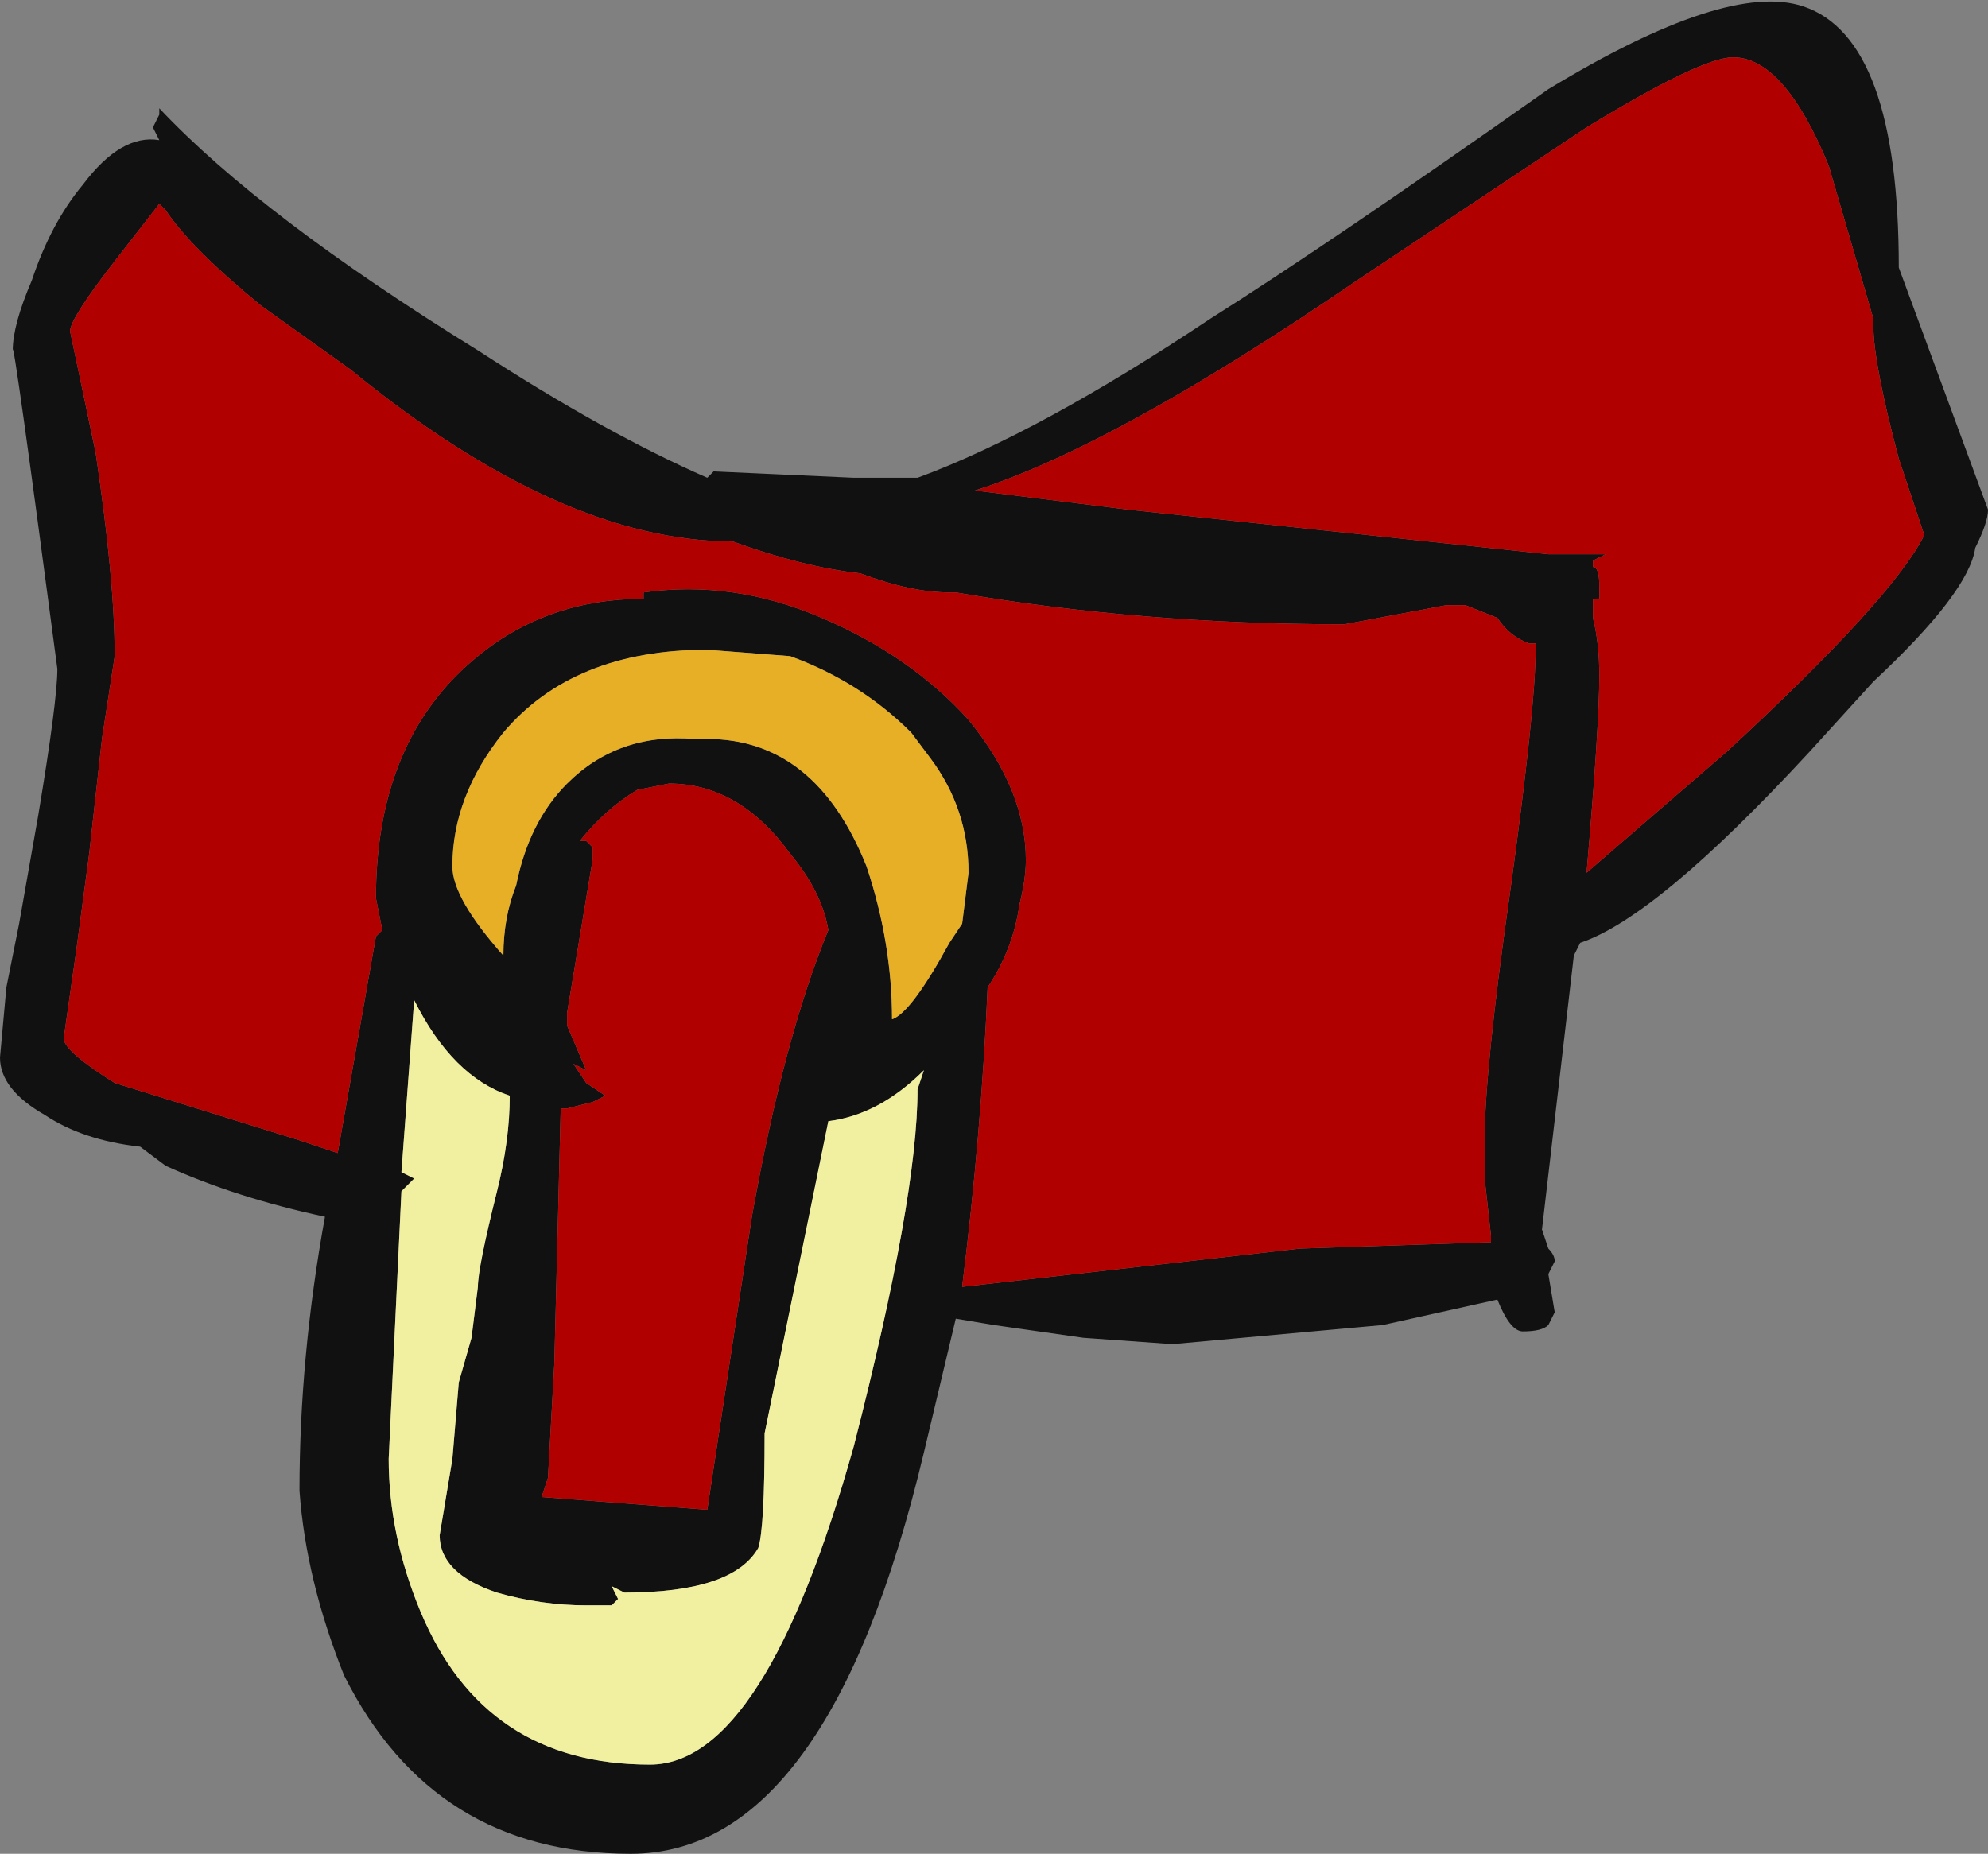 <?xml version="1.0" encoding="UTF-8" standalone="no"?>
<svg xmlns:ffdec="https://www.free-decompiler.com/flash" xmlns:xlink="http://www.w3.org/1999/xlink" ffdec:objectType="shape" height="14.55px" width="15.6px" xmlns="http://www.w3.org/2000/svg">
  <rect width="100%" height="100%" fill="#808080" stroke="none"/>
  <g transform="matrix(1.0, 0.0, 0.0, 1.0, 7.4, 8.1)">
    <path d="M5.1 -3.65 Q5.15 -3.65 5.15 -3.5 L5.15 -3.4 5.1 -3.4 5.1 -3.25 Q5.15 -3.05 5.15 -2.8 5.15 -2.4 5.05 -1.25 L6.15 -2.2 Q7.45 -3.4 7.7 -3.9 L7.5 -4.5 Q7.3 -5.25 7.3 -5.55 L7.3 -5.6 6.95 -6.8 Q6.6 -7.65 6.2 -7.65 5.95 -7.65 5.05 -7.1 L3.25 -5.9 Q1.35 -4.6 0.25 -4.25 L1.45 -4.1 4.75 -3.75 5.2 -3.75 5.1 -3.7 5.1 -3.65 M0.15 -0.85 L0.2 -1.25 Q0.2 -1.75 -0.1 -2.15 L-0.25 -2.35 Q-0.65 -2.75 -1.2 -2.95 L-1.85 -3.0 Q-2.9 -3.0 -3.45 -2.35 -3.85 -1.85 -3.85 -1.3 -3.85 -1.05 -3.45 -0.6 -3.45 -0.9 -3.35 -1.15 -3.25 -1.65 -2.95 -1.95 -2.55 -2.35 -1.95 -2.3 L-1.85 -2.3 Q-1.0 -2.3 -0.6 -1.3 -0.4 -0.7 -0.4 -0.1 -0.25 -0.15 0.05 -0.7 L0.15 -0.85 M0.05 -3.45 Q-0.25 -3.45 -0.65 -3.6 -1.1 -3.65 -1.65 -3.85 -3.0 -3.85 -4.65 -5.2 -5.0 -5.45 -5.35 -5.7 -5.9 -6.15 -6.1 -6.45 L-6.15 -6.5 -6.5 -6.05 Q-6.85 -5.6 -6.85 -5.5 L-6.65 -4.55 Q-6.5 -3.55 -6.5 -2.95 L-6.6 -2.3 -6.7 -1.4 -6.8 -0.65 -6.9 0.05 Q-6.9 0.15 -6.5 0.4 L-5.05 0.85 -4.75 0.95 -4.45 -0.75 -4.4 -0.8 -4.45 -1.05 Q-4.45 -2.3 -3.65 -2.95 -3.1 -3.4 -2.35 -3.4 L-2.35 -3.45 Q-1.65 -3.55 -0.95 -3.25 -0.25 -2.95 0.2 -2.45 0.65 -1.9 0.65 -1.35 0.65 -1.2 0.6 -1.0 0.55 -0.65 0.35 -0.35 0.3 0.8 0.15 2.0 L2.8 1.7 4.3 1.65 4.3 1.6 4.25 1.15 4.25 0.85 Q4.25 0.3 4.45 -1.1 4.65 -2.55 4.65 -3.0 L4.65 -3.05 4.6 -3.05 Q4.45 -3.1 4.35 -3.25 L4.1 -3.35 3.95 -3.35 3.15 -3.2 Q1.55 -3.2 0.1 -3.45 L0.05 -3.45 M4.95 -0.6 L4.7 1.55 4.75 1.7 Q4.8 1.75 4.8 1.8 L4.75 1.9 4.8 2.2 4.75 2.3 Q4.7 2.35 4.55 2.35 4.45 2.35 4.35 2.1 L3.45 2.3 1.8 2.45 1.1 2.4 0.4 2.3 0.1 2.25 -0.15 3.3 Q-0.9 6.45 -2.45 6.45 -4.0 6.45 -4.7 5.05 -5.0 4.3 -5.05 3.6 -5.05 2.55 -4.85 1.45 -5.55 1.3 -6.1 1.05 L-6.3 0.9 Q-6.75 0.85 -7.05 0.65 -7.4 0.45 -7.4 0.2 L-7.35 -0.35 -7.25 -0.85 -7.1 -1.7 Q-6.95 -2.6 -6.95 -2.85 -7.3 -5.5 -7.3 -5.35 -7.3 -5.55 -7.15 -5.9 -7.0 -6.35 -6.75 -6.65 -6.45 -7.05 -6.15 -7.0 L-6.2 -7.1 -6.15 -7.2 -6.15 -7.25 Q-5.35 -6.4 -3.65 -5.35 -2.65 -4.7 -1.85 -4.35 L-1.8 -4.4 -0.7 -4.35 -0.2 -4.35 Q0.75 -4.7 2.1 -5.6 3.05 -6.2 4.75 -7.4 6.15 -8.25 6.75 -8.05 7.5 -7.8 7.5 -6.0 L8.2 -4.1 Q8.2 -4.0 8.1 -3.8 8.05 -3.45 7.3 -2.75 L6.8 -2.2 Q5.6 -0.9 5.0 -0.7 L4.95 -0.6 M-2.95 -0.05 L-2.8 0.3 -2.9 0.25 -2.8 0.4 -2.65 0.5 -2.75 0.55 -2.95 0.6 -3.0 0.6 -3.05 2.6 -3.1 3.5 -3.15 3.65 -1.85 3.75 -1.5 1.45 Q-1.25 0.05 -0.9 -0.8 -0.95 -1.1 -1.2 -1.4 -1.6 -1.95 -2.15 -1.95 L-2.4 -1.9 Q-2.65 -1.75 -2.85 -1.5 L-2.8 -1.5 -2.75 -1.45 -2.75 -1.35 -2.95 -0.15 -2.95 -0.05 M-0.9 0.7 L-1.4 3.15 Q-1.4 3.9 -1.45 4.05 -1.65 4.4 -2.5 4.4 L-2.6 4.35 -2.55 4.45 -2.6 4.5 -2.8 4.5 Q-3.15 4.5 -3.5 4.4 -3.95 4.25 -3.95 3.95 L-3.85 3.35 -3.8 2.75 -3.7 2.4 -3.65 2.0 Q-3.65 1.85 -3.5 1.25 -3.4 0.85 -3.4 0.5 -3.85 0.35 -4.15 -0.25 L-4.25 1.1 -4.15 1.15 -4.25 1.25 -4.35 3.35 Q-4.35 3.95 -4.1 4.55 -3.6 5.75 -2.3 5.75 -1.4 5.75 -0.7 3.25 -0.2 1.3 -0.2 0.45 L-0.15 0.3 Q-0.5 0.65 -0.9 0.7" fill="#111111" fill-rule="evenodd" stroke="none"/>
    <path d="M5.1 -3.65 L5.1 -3.7 5.2 -3.75 4.75 -3.75 1.45 -4.1 0.25 -4.25 Q1.35 -4.6 3.25 -5.9 L5.05 -7.1 Q5.95 -7.65 6.2 -7.65 6.6 -7.65 6.95 -6.8 L7.3 -5.6 7.3 -5.55 Q7.3 -5.25 7.5 -4.5 L7.7 -3.9 Q7.45 -3.4 6.15 -2.2 L5.05 -1.25 Q5.15 -2.4 5.15 -2.8 5.15 -3.05 5.1 -3.25 L5.1 -3.4 5.15 -3.4 5.15 -3.5 Q5.15 -3.65 5.1 -3.65 M0.05 -3.45 L0.1 -3.45 Q1.55 -3.2 3.15 -3.2 L3.95 -3.35 4.1 -3.35 4.35 -3.25 Q4.45 -3.1 4.6 -3.05 L4.65 -3.05 4.65 -3.0 Q4.65 -2.55 4.45 -1.1 4.25 0.3 4.25 0.85 L4.25 1.15 4.3 1.6 4.3 1.65 2.8 1.7 0.15 2.0 Q0.3 0.8 0.35 -0.35 0.55 -0.65 0.6 -1.0 0.65 -1.2 0.65 -1.35 0.65 -1.9 0.2 -2.45 -0.25 -2.95 -0.95 -3.25 -1.65 -3.55 -2.35 -3.45 L-2.35 -3.4 Q-3.1 -3.4 -3.65 -2.95 -4.45 -2.3 -4.45 -1.05 L-4.4 -0.8 -4.45 -0.75 -4.75 0.95 -5.05 0.85 -6.5 0.4 Q-6.9 0.15 -6.9 0.05 L-6.8 -0.65 -6.7 -1.4 -6.6 -2.3 -6.5 -2.95 Q-6.5 -3.55 -6.65 -4.55 L-6.85 -5.5 Q-6.85 -5.6 -6.5 -6.05 L-6.15 -6.5 -6.1 -6.45 Q-5.9 -6.15 -5.35 -5.7 -5.0 -5.45 -4.65 -5.2 -3.0 -3.85 -1.65 -3.85 -1.1 -3.65 -0.65 -3.6 -0.25 -3.45 0.05 -3.45 M-2.95 -0.05 L-2.95 -0.15 -2.75 -1.35 -2.75 -1.45 -2.8 -1.5 -2.85 -1.5 Q-2.65 -1.75 -2.4 -1.9 L-2.15 -1.95 Q-1.6 -1.95 -1.2 -1.4 -0.95 -1.1 -0.9 -0.8 -1.25 0.05 -1.5 1.45 L-1.85 3.75 -3.15 3.65 -3.1 3.5 -3.05 2.6 -3.0 0.6 -2.95 0.6 -2.75 0.55 -2.65 0.5 -2.8 0.4 -2.9 0.25 -2.8 0.3 -2.95 -0.05" fill="#b00000" fill-rule="evenodd" stroke="none"/>
    <path d="M-0.9 0.7 Q-0.5 0.65 -0.15 0.3 L-0.2 0.45 Q-0.2 1.3 -0.7 3.25 -1.4 5.75 -2.3 5.75 -3.6 5.75 -4.1 4.55 -4.35 3.95 -4.35 3.35 L-4.25 1.25 -4.15 1.15 -4.25 1.1 -4.15 -0.25 Q-3.85 0.35 -3.4 0.5 -3.4 0.85 -3.5 1.25 -3.65 1.85 -3.65 2.0 L-3.7 2.4 -3.8 2.75 -3.85 3.35 -3.95 3.95 Q-3.95 4.25 -3.5 4.4 -3.15 4.5 -2.8 4.5 L-2.6 4.5 -2.55 4.45 -2.6 4.35 -2.5 4.4 Q-1.65 4.4 -1.45 4.05 -1.4 3.9 -1.4 3.15 L-0.9 0.7" fill="#f0f0a0" fill-rule="evenodd" stroke="none"/>
    <path d="M0.15 -0.85 L0.05 -0.7 Q-0.25 -0.15 -0.4 -0.1 -0.4 -0.7 -0.6 -1.3 -1.0 -2.3 -1.85 -2.3 L-1.95 -2.3 Q-2.55 -2.35 -2.95 -1.95 -3.25 -1.65 -3.35 -1.15 -3.45 -0.9 -3.45 -0.6 -3.85 -1.05 -3.85 -1.3 -3.85 -1.85 -3.45 -2.35 -2.9 -3.0 -1.85 -3.0 L-1.2 -2.95 Q-0.65 -2.75 -0.25 -2.35 L-0.1 -2.15 Q0.2 -1.75 0.2 -1.25 L0.15 -0.85" fill="#e6af26" fill-rule="evenodd" stroke="none"/>
  </g>
</svg>
